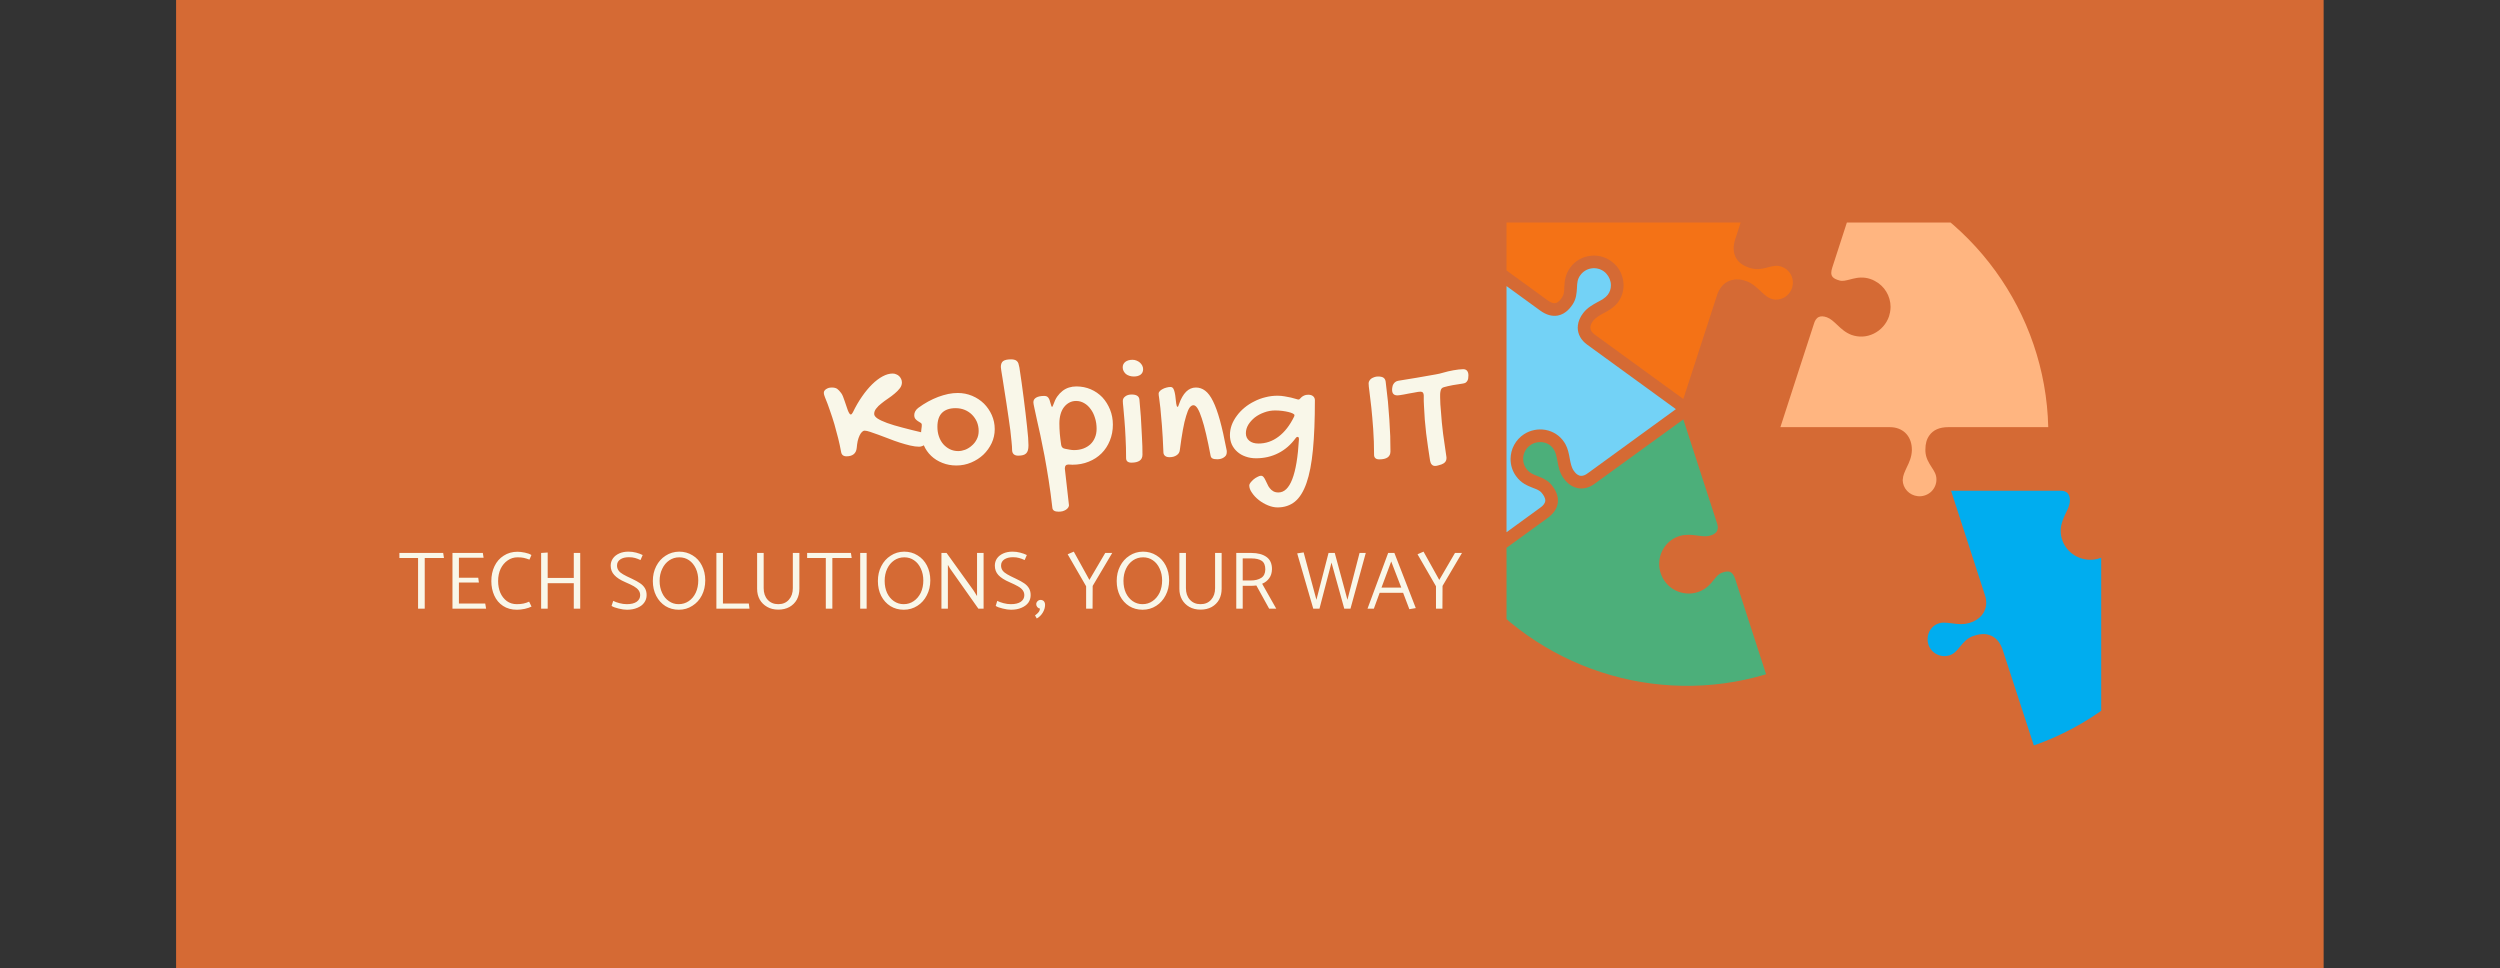 <svg xmlns="http://www.w3.org/2000/svg" version="1.1" xmlns:xlink="http://www.w3.org/1999/xlink" xmlns:svgjs="http://svgjs.dev/svgjs" viewBox="0 0 17.629 6.827"><rect x="0" y="0" width="17.629" height="6.827" fill="#333333" stroke="none"/><g transform="matrix(0.77,0,0,0.77,2.811,2.534)"><rect width="19.667" height="19.667" x="-2.038" y="-8.692" fill="#d56a34"></rect><g clip-path="url(#SvgjsClipPath120852)"><g clip-path="url(#b697c5cc7-c4c8-4719-b031-b2994a157d2669c6d1ff-2f01-4376-97d0-d34db1d045d1)"><path d=" M 14.085 2.7 C 14.107 2.712 14.132 2.718 14.157 2.718 C 14.172 2.718 14.187 2.715 14.202 2.711 C 14.245 2.697 14.268 2.669 14.298 2.633 C 14.327 2.597 14.36 2.556 14.416 2.535 C 14.431 2.53 14.467 2.517 14.508 2.516 C 14.537 2.515 14.564 2.521 14.589 2.533 C 14.636 2.555 14.67 2.6 14.691 2.664 L 14.975 3.536 C 15.968 3.188 16.646 2.254 16.67 1.203 L 15.753 1.203 C 15.75 1.203 15.747 1.203 15.743 1.203 L 15.74 1.203 C 15.738 1.203 15.736 1.203 15.735 1.204 L 15.733 1.204 C 15.731 1.204 15.729 1.204 15.726 1.204 L 15.722 1.205 C 15.719 1.205 15.717 1.206 15.714 1.207 L 15.711 1.207 C 15.709 1.208 15.706 1.209 15.703 1.21 L 15.701 1.21 C 15.7 1.211 15.698 1.212 15.696 1.213 C 15.68 1.221 15.661 1.237 15.661 1.29 C 15.661 1.295 15.661 1.299 15.661 1.303 C 15.663 1.332 15.679 1.357 15.699 1.389 C 15.729 1.435 15.762 1.487 15.762 1.565 L 15.762 1.567 C 15.762 1.639 15.733 1.708 15.681 1.758 C 15.627 1.812 15.552 1.84 15.475 1.835 C 15.472 1.834 15.468 1.834 15.465 1.834 L 15.463 1.834 C 15.325 1.819 15.221 1.706 15.221 1.57 L 15.221 1.57 C 15.221 1.567 15.221 1.564 15.221 1.561 C 15.224 1.502 15.246 1.454 15.268 1.408 C 15.287 1.37 15.304 1.334 15.305 1.297 C 15.305 1.295 15.305 1.293 15.305 1.291 C 15.305 1.234 15.278 1.205 15.226 1.203 L 15.224 1.203 C 15.223 1.203 15.222 1.203 15.222 1.203 L 14.217 1.203 L 14.527 2.159 C 14.535 2.182 14.539 2.206 14.539 2.229 C 14.539 2.317 14.481 2.386 14.385 2.414 C 14.364 2.42 14.342 2.424 14.32 2.424 L 14.319 2.424 C 14.316 2.425 14.313 2.425 14.31 2.425 C 14.279 2.425 14.25 2.421 14.221 2.417 C 14.195 2.414 14.17 2.411 14.147 2.411 C 14.134 2.411 14.121 2.413 14.108 2.417 C 14.045 2.434 14.002 2.495 14.002 2.563 C 14.002 2.579 14.004 2.595 14.009 2.61 C 14.021 2.649 14.048 2.682 14.085 2.7" fill="#00adef" transform="matrix(1,0,0,1,0,0)" fill-rule="nonzero"></path></g><g clip-path="url(#b697c5cc7-c4c8-4719-b031-b2994a157d2669c6d1ff-2f01-4376-97d0-d34db1d045d1)"><path d=" M 13.858 0.827 C 13.858 0.829 13.858 0.832 13.858 0.835 C 13.856 0.896 13.833 0.945 13.81 0.992 C 13.793 1.029 13.776 1.064 13.775 1.1 C 13.775 1.101 13.774 1.103 13.774 1.105 C 13.775 1.181 13.834 1.245 13.912 1.253 L 13.913 1.253 C 13.917 1.253 13.922 1.254 13.927 1.254 L 13.928 1.254 C 13.968 1.254 14.008 1.238 14.037 1.21 C 14.066 1.181 14.083 1.142 14.083 1.101 L 14.083 1.099 C 14.083 1.055 14.063 1.024 14.038 0.986 C 14.013 0.947 13.985 0.903 13.982 0.842 C 13.982 0.837 13.982 0.831 13.982 0.825 C 13.982 0.772 13.994 0.73 14.018 0.697 C 14.053 0.647 14.111 0.621 14.19 0.621 L 15.107 0.621 C 15.083 -0.431 14.405 -1.365 13.412 -1.713 L 13.129 -0.84 C 13.123 -0.822 13.12 -0.806 13.12 -0.793 C 13.12 -0.763 13.133 -0.739 13.196 -0.722 C 13.224 -0.714 13.252 -0.722 13.289 -0.731 C 13.298 -0.733 13.307 -0.736 13.316 -0.738 C 13.361 -0.749 13.415 -0.757 13.478 -0.736 C 13.492 -0.731 13.505 -0.726 13.517 -0.719 C 13.607 -0.673 13.663 -0.58 13.663 -0.48 C 13.663 -0.464 13.661 -0.447 13.658 -0.43 C 13.655 -0.418 13.652 -0.406 13.649 -0.394 C 13.625 -0.324 13.574 -0.267 13.508 -0.235 C 13.444 -0.204 13.372 -0.2 13.305 -0.224 C 13.249 -0.245 13.211 -0.281 13.174 -0.316 C 13.143 -0.345 13.115 -0.372 13.08 -0.385 C 13.05 -0.396 13.023 -0.397 13.004 -0.387 C 12.982 -0.376 12.97 -0.352 12.964 -0.334 L 12.826 0.09 L 12.654 0.621 L 13.658 0.621 C 13.665 0.621 13.673 0.622 13.68 0.622 C 13.788 0.632 13.858 0.712 13.858 0.827" fill="#ffb580" transform="matrix(1,0,0,1,0,0)" fill-rule="nonzero"></path></g><g clip-path="url(#b697c5cc7-c4c8-4719-b031-b2994a157d2669c6d1ff-2f01-4376-97d0-d34db1d045d1)"><path d=" M 11.034 -0.422 C 10.997 -0.402 10.963 -0.383 10.94 -0.354 C 10.925 -0.335 10.916 -0.315 10.914 -0.298 C 10.914 -0.297 10.914 -0.297 10.914 -0.296 L 10.914 -0.293 C 10.914 -0.292 10.914 -0.291 10.914 -0.291 C 10.914 -0.273 10.922 -0.256 10.937 -0.241 C 10.942 -0.236 10.947 -0.232 10.952 -0.228 L 11.765 0.363 L 12.075 -0.591 L 12.075 -0.592 L 12.076 -0.595 C 12.08 -0.606 12.085 -0.617 12.09 -0.628 L 12.091 -0.629 C 12.092 -0.631 12.093 -0.634 12.095 -0.636 L 12.096 -0.638 C 12.115 -0.672 12.142 -0.698 12.175 -0.714 C 12.187 -0.72 12.2 -0.724 12.213 -0.727 C 12.253 -0.737 12.296 -0.733 12.341 -0.717 C 12.398 -0.696 12.437 -0.659 12.475 -0.623 C 12.505 -0.595 12.533 -0.568 12.567 -0.556 C 12.603 -0.542 12.644 -0.545 12.68 -0.562 C 12.718 -0.58 12.747 -0.614 12.761 -0.654 C 12.762 -0.658 12.763 -0.662 12.764 -0.667 C 12.779 -0.728 12.755 -0.791 12.706 -0.827 C 12.693 -0.836 12.679 -0.844 12.663 -0.849 C 12.62 -0.864 12.585 -0.854 12.54 -0.843 C 12.534 -0.841 12.529 -0.84 12.523 -0.838 C 12.481 -0.828 12.436 -0.82 12.386 -0.834 C 12.254 -0.87 12.226 -0.953 12.226 -1.016 C 12.226 -1.042 12.231 -1.07 12.24 -1.099 L 12.524 -1.971 C 11.516 -2.273 10.417 -1.917 9.78 -1.08 L 10.522 -0.541 C 10.55 -0.52 10.575 -0.511 10.594 -0.515 C 10.621 -0.52 10.642 -0.548 10.655 -0.568 C 10.668 -0.587 10.672 -0.61 10.674 -0.632 C 10.674 -0.641 10.675 -0.65 10.675 -0.66 C 10.678 -0.714 10.682 -0.777 10.73 -0.841 C 10.738 -0.852 10.747 -0.862 10.756 -0.872 C 10.797 -0.913 10.85 -0.939 10.907 -0.947 C 10.977 -0.958 11.05 -0.94 11.107 -0.897 C 11.124 -0.885 11.14 -0.87 11.154 -0.854 C 11.195 -0.805 11.217 -0.743 11.218 -0.679 C 11.218 -0.62 11.199 -0.564 11.163 -0.518 C 11.126 -0.472 11.079 -0.446 11.034 -0.422" fill="#f47216" transform="matrix(1,0,0,1,0,0)" fill-rule="nonzero"></path></g><g clip-path="url(#b697c5cc7-c4c8-4719-b031-b2994a157d2669c6d1ff-2f01-4376-97d0-d34db1d045d1)"><path d=" M 10.501 1.292 C 10.501 1.267 10.483 1.241 10.469 1.224 C 10.46 1.212 10.446 1.202 10.426 1.192 C 10.414 1.187 10.402 1.182 10.388 1.177 C 10.337 1.157 10.279 1.134 10.233 1.069 C 10.2 1.024 10.183 0.969 10.183 0.913 C 10.183 0.821 10.23 0.735 10.307 0.685 C 10.365 0.648 10.435 0.634 10.503 0.646 C 10.573 0.659 10.634 0.698 10.673 0.757 C 10.677 0.763 10.681 0.77 10.685 0.776 C 10.709 0.82 10.717 0.865 10.725 0.909 C 10.733 0.95 10.74 0.989 10.761 1.019 C 10.775 1.04 10.79 1.054 10.806 1.061 C 10.811 1.064 10.816 1.065 10.821 1.066 C 10.846 1.07 10.869 1.058 10.884 1.047 L 10.901 1.035 L 11.697 0.456 L 10.884 -0.135 C 10.829 -0.175 10.798 -0.23 10.798 -0.291 C 10.798 -0.293 10.799 -0.296 10.799 -0.299 L 10.799 -0.303 C 10.799 -0.305 10.799 -0.306 10.799 -0.308 C 10.803 -0.348 10.82 -0.388 10.849 -0.425 C 10.886 -0.473 10.934 -0.499 10.979 -0.524 C 11.016 -0.543 11.05 -0.562 11.072 -0.59 C 11.092 -0.615 11.102 -0.646 11.102 -0.679 C 11.102 -0.718 11.086 -0.757 11.059 -0.786 C 11.053 -0.793 11.046 -0.799 11.038 -0.805 C 11.006 -0.829 10.964 -0.839 10.924 -0.833 C 10.883 -0.827 10.847 -0.805 10.823 -0.772 C 10.795 -0.736 10.793 -0.699 10.791 -0.656 L 10.791 -0.653 C 10.788 -0.607 10.785 -0.554 10.752 -0.504 C 10.737 -0.482 10.693 -0.415 10.615 -0.401 C 10.563 -0.392 10.509 -0.407 10.454 -0.447 L 9.713 -0.986 C 9.418 -0.561 9.262 -0.063 9.262 0.454 C 9.262 0.966 9.422 1.479 9.712 1.899 L 10.454 1.359 C 10.486 1.337 10.501 1.314 10.501 1.292" fill="#73d2f6" transform="matrix(1,0,0,1,0,0)" fill-rule="nonzero"></path></g><g clip-path="url(#b697c5cc7-c4c8-4719-b031-b2994a157d2669c6d1ff-2f01-4376-97d0-d34db1d045d1)"><path d=" M 10.43 1.069 C 10.453 1.078 10.48 1.088 10.504 1.104 C 10.527 1.117 10.545 1.133 10.56 1.152 C 10.574 1.17 10.617 1.224 10.617 1.292 C 10.617 1.353 10.585 1.407 10.522 1.453 L 9.78 1.992 C 10.418 2.829 11.516 3.186 12.523 2.884 L 12.24 2.011 C 12.229 1.978 12.214 1.956 12.196 1.948 C 12.189 1.944 12.179 1.942 12.168 1.943 C 12.149 1.943 12.13 1.95 12.116 1.955 C 12.089 1.965 12.07 1.988 12.046 2.017 C 12.012 2.06 11.972 2.108 11.896 2.132 C 11.828 2.154 11.753 2.147 11.689 2.114 C 11.626 2.081 11.578 2.024 11.557 1.956 C 11.548 1.929 11.544 1.902 11.544 1.874 C 11.544 1.754 11.622 1.649 11.734 1.617 C 11.758 1.61 11.782 1.607 11.808 1.607 C 11.838 1.606 11.868 1.61 11.896 1.614 C 11.922 1.617 11.947 1.621 11.971 1.62 C 11.985 1.62 11.998 1.618 12.011 1.614 C 12.058 1.601 12.081 1.576 12.081 1.54 C 12.081 1.529 12.079 1.518 12.075 1.505 L 11.841 0.784 L 11.765 0.55 L 10.952 1.14 C 10.904 1.175 10.852 1.189 10.802 1.18 C 10.792 1.178 10.782 1.175 10.772 1.172 C 10.731 1.157 10.694 1.127 10.665 1.084 C 10.631 1.034 10.621 0.981 10.612 0.93 C 10.604 0.889 10.597 0.851 10.577 0.822 C 10.556 0.789 10.522 0.767 10.482 0.76 C 10.472 0.758 10.461 0.757 10.451 0.758 C 10.425 0.758 10.399 0.765 10.376 0.778 C 10.371 0.781 10.367 0.784 10.363 0.787 C 10.358 0.79 10.354 0.793 10.35 0.797 C 10.317 0.826 10.298 0.868 10.298 0.913 C 10.298 0.95 10.312 0.986 10.337 1.014 C 10.362 1.042 10.393 1.055 10.43 1.069" fill="#4caf7a" transform="matrix(1,0,0,1,0,0)" fill-rule="nonzero"></path></g></g><g><path d=" M 4.609 0.212 Q 4.609 0.24 4.59 0.265 Q 4.571 0.29 4.543 0.313 Q 4.515 0.337 4.482 0.359 Q 4.449 0.381 4.421 0.404 Q 4.392 0.426 4.374 0.45 Q 4.355 0.473 4.355 0.5 Q 4.355 0.521 4.386 0.542 Q 4.417 0.562 4.474 0.583 Q 4.532 0.604 4.614 0.625 Q 4.696 0.647 4.799 0.671 Q 4.85 0.685 4.85 0.723 Q 4.85 0.738 4.843 0.751 Q 4.836 0.765 4.825 0.776 Q 4.813 0.787 4.798 0.793 Q 4.783 0.8 4.767 0.8 Q 4.731 0.8 4.684 0.789 Q 4.638 0.778 4.588 0.762 Q 4.538 0.746 4.488 0.726 Q 4.439 0.707 4.395 0.691 Q 4.351 0.675 4.318 0.664 Q 4.285 0.653 4.268 0.653 Q 4.255 0.653 4.243 0.665 Q 4.231 0.677 4.221 0.698 Q 4.211 0.719 4.204 0.748 Q 4.198 0.777 4.195 0.812 Q 4.191 0.85 4.167 0.869 Q 4.143 0.888 4.102 0.888 Q 4.058 0.888 4.052 0.847 Q 4.041 0.786 4.025 0.722 Q 4.009 0.658 3.991 0.595 Q 3.972 0.531 3.95 0.469 Q 3.929 0.406 3.905 0.349 Q 3.9 0.337 3.897 0.326 Q 3.894 0.316 3.894 0.305 Q 3.894 0.295 3.9 0.287 Q 3.906 0.278 3.916 0.272 Q 3.927 0.265 3.94 0.261 Q 3.954 0.258 3.968 0.258 Q 3.998 0.258 4.016 0.27 Q 4.034 0.283 4.052 0.308 Q 4.061 0.319 4.069 0.339 Q 4.077 0.358 4.084 0.38 Q 4.091 0.402 4.099 0.424 Q 4.106 0.447 4.113 0.465 Q 4.12 0.483 4.127 0.494 Q 4.134 0.505 4.14 0.505 Q 4.146 0.505 4.15 0.5 Q 4.154 0.495 4.16 0.485 Q 4.198 0.406 4.244 0.34 Q 4.289 0.275 4.337 0.228 Q 4.384 0.182 4.432 0.156 Q 4.48 0.13 4.524 0.13 Q 4.542 0.13 4.557 0.137 Q 4.573 0.143 4.584 0.154 Q 4.595 0.165 4.602 0.18 Q 4.609 0.195 4.609 0.212 M 4.785 0.661 Q 4.785 0.649 4.788 0.634 Q 4.791 0.618 4.791 0.6 Q 4.791 0.587 4.78 0.581 Q 4.77 0.574 4.756 0.566 Q 4.743 0.558 4.733 0.546 Q 4.722 0.533 4.722 0.51 Q 4.722 0.493 4.731 0.476 Q 4.74 0.459 4.758 0.445 Q 4.801 0.413 4.848 0.387 Q 4.894 0.362 4.941 0.344 Q 4.987 0.327 5.033 0.317 Q 5.078 0.308 5.12 0.308 Q 5.19 0.308 5.252 0.334 Q 5.314 0.36 5.36 0.405 Q 5.405 0.45 5.432 0.51 Q 5.459 0.571 5.459 0.639 Q 5.459 0.707 5.431 0.767 Q 5.402 0.828 5.355 0.873 Q 5.307 0.918 5.243 0.945 Q 5.179 0.972 5.108 0.972 Q 5.038 0.972 4.979 0.948 Q 4.92 0.925 4.877 0.884 Q 4.833 0.842 4.809 0.786 Q 4.785 0.729 4.785 0.661 M 5.124 0.84 Q 5.155 0.84 5.188 0.828 Q 5.221 0.815 5.248 0.791 Q 5.276 0.768 5.294 0.733 Q 5.312 0.699 5.312 0.656 Q 5.312 0.612 5.296 0.573 Q 5.279 0.535 5.251 0.507 Q 5.223 0.479 5.185 0.463 Q 5.146 0.447 5.101 0.447 Q 5.02 0.447 4.977 0.489 Q 4.934 0.531 4.934 0.618 Q 4.934 0.666 4.948 0.706 Q 4.962 0.747 4.988 0.777 Q 5.014 0.806 5.048 0.823 Q 5.083 0.84 5.124 0.84 M 5.515 0.07 Q 5.515 0.032 5.536 0.016 Q 5.558 0 5.609 0 Q 5.627 0 5.64 0.004 Q 5.653 0.007 5.662 0.016 Q 5.671 0.024 5.676 0.038 Q 5.681 0.053 5.685 0.075 Q 5.695 0.14 5.705 0.211 Q 5.714 0.283 5.724 0.353 Q 5.733 0.424 5.741 0.491 Q 5.749 0.558 5.755 0.616 Q 5.761 0.673 5.765 0.717 Q 5.768 0.762 5.768 0.787 Q 5.768 0.814 5.763 0.832 Q 5.758 0.85 5.747 0.861 Q 5.736 0.872 5.718 0.877 Q 5.7 0.882 5.673 0.882 Q 5.648 0.882 5.633 0.869 Q 5.618 0.855 5.618 0.828 Q 5.618 0.801 5.613 0.754 Q 5.609 0.708 5.602 0.65 Q 5.594 0.593 5.585 0.529 Q 5.576 0.464 5.566 0.401 Q 5.556 0.338 5.547 0.28 Q 5.538 0.222 5.531 0.177 Q 5.523 0.132 5.519 0.103 Q 5.515 0.074 5.515 0.07 M 5.813 0.393 Q 5.813 0.365 5.839 0.35 Q 5.865 0.335 5.912 0.335 Q 5.923 0.335 5.932 0.338 Q 5.941 0.341 5.948 0.349 Q 5.955 0.357 5.961 0.372 Q 5.966 0.387 5.972 0.409 Q 5.978 0.435 5.984 0.435 Q 5.989 0.435 5.996 0.414 Q 6.01 0.372 6.031 0.341 Q 6.053 0.31 6.08 0.289 Q 6.107 0.268 6.139 0.258 Q 6.171 0.248 6.206 0.248 Q 6.277 0.248 6.338 0.274 Q 6.4 0.301 6.445 0.348 Q 6.489 0.396 6.515 0.46 Q 6.541 0.524 6.541 0.598 Q 6.541 0.677 6.513 0.745 Q 6.486 0.812 6.437 0.861 Q 6.388 0.91 6.32 0.937 Q 6.252 0.965 6.171 0.965 L 6.134 0.963 Q 6.101 0.963 6.101 1 L 6.139 1.337 Q 6.138 1.349 6.13 1.36 Q 6.122 1.37 6.11 1.378 Q 6.097 1.386 6.08 1.391 Q 6.062 1.395 6.044 1.395 Q 5.991 1.395 5.987 1.361 Q 5.972 1.228 5.953 1.107 Q 5.934 0.987 5.915 0.884 Q 5.895 0.78 5.877 0.695 Q 5.859 0.61 5.844 0.547 Q 5.83 0.484 5.822 0.445 Q 5.813 0.405 5.813 0.393 M 6.051 0.587 Q 6.051 0.634 6.055 0.681 Q 6.059 0.727 6.067 0.781 Q 6.071 0.814 6.103 0.819 Q 6.122 0.823 6.145 0.827 Q 6.169 0.831 6.185 0.831 Q 6.232 0.831 6.27 0.817 Q 6.308 0.803 6.336 0.777 Q 6.363 0.751 6.377 0.716 Q 6.392 0.68 6.392 0.636 Q 6.392 0.582 6.377 0.536 Q 6.363 0.489 6.337 0.455 Q 6.312 0.42 6.278 0.401 Q 6.244 0.381 6.204 0.381 Q 6.17 0.381 6.142 0.396 Q 6.114 0.411 6.093 0.438 Q 6.073 0.464 6.062 0.502 Q 6.051 0.541 6.051 0.587 M 6.733 0.157 Q 6.711 0.157 6.693 0.151 Q 6.674 0.145 6.66 0.134 Q 6.647 0.122 6.639 0.107 Q 6.631 0.092 6.631 0.073 Q 6.631 0.042 6.655 0.023 Q 6.68 0.004 6.721 0.004 Q 6.74 0.004 6.757 0.011 Q 6.775 0.018 6.789 0.03 Q 6.802 0.042 6.81 0.057 Q 6.818 0.073 6.818 0.09 Q 6.818 0.122 6.795 0.14 Q 6.772 0.157 6.733 0.157 M 6.632 0.381 Q 6.632 0.355 6.655 0.339 Q 6.677 0.322 6.713 0.322 Q 6.779 0.322 6.784 0.368 Q 6.787 0.399 6.79 0.439 Q 6.793 0.478 6.797 0.523 Q 6.8 0.567 6.802 0.614 Q 6.805 0.661 6.807 0.707 Q 6.809 0.753 6.811 0.795 Q 6.812 0.838 6.812 0.873 Q 6.812 0.91 6.786 0.928 Q 6.76 0.946 6.711 0.946 Q 6.688 0.946 6.675 0.936 Q 6.662 0.925 6.662 0.905 Q 6.662 0.803 6.657 0.715 Q 6.653 0.627 6.647 0.558 Q 6.642 0.489 6.637 0.443 Q 6.632 0.398 6.632 0.381 M 6.96 0.313 Q 6.96 0.302 6.97 0.292 Q 6.979 0.281 6.995 0.273 Q 7.01 0.264 7.03 0.259 Q 7.049 0.253 7.069 0.253 Q 7.08 0.253 7.087 0.259 Q 7.095 0.265 7.101 0.282 Q 7.107 0.298 7.112 0.328 Q 7.116 0.357 7.121 0.405 Q 7.124 0.42 7.126 0.427 Q 7.129 0.435 7.133 0.435 Q 7.14 0.435 7.146 0.412 Q 7.2 0.258 7.301 0.258 Q 7.348 0.258 7.386 0.287 Q 7.425 0.316 7.458 0.383 Q 7.491 0.449 7.521 0.557 Q 7.551 0.665 7.581 0.823 Q 7.583 0.831 7.584 0.838 Q 7.584 0.844 7.584 0.85 Q 7.584 0.867 7.577 0.879 Q 7.569 0.891 7.556 0.899 Q 7.544 0.907 7.529 0.911 Q 7.513 0.915 7.498 0.915 Q 7.467 0.915 7.454 0.908 Q 7.44 0.902 7.436 0.883 Q 7.415 0.772 7.395 0.686 Q 7.375 0.599 7.355 0.54 Q 7.336 0.481 7.317 0.45 Q 7.298 0.42 7.279 0.42 Q 7.26 0.42 7.243 0.443 Q 7.227 0.467 7.212 0.518 Q 7.196 0.568 7.182 0.646 Q 7.168 0.724 7.154 0.831 Q 7.151 0.861 7.125 0.878 Q 7.099 0.896 7.06 0.896 Q 7.034 0.896 7.02 0.885 Q 7.006 0.874 7.004 0.855 Q 6.998 0.702 6.99 0.604 Q 6.982 0.505 6.976 0.446 Q 6.969 0.386 6.965 0.357 Q 6.96 0.327 6.96 0.313 M 8.048 0.333 Q 8.083 0.333 8.115 0.339 Q 8.146 0.344 8.172 0.35 Q 8.197 0.357 8.216 0.362 Q 8.234 0.368 8.242 0.368 Q 8.249 0.368 8.254 0.361 Q 8.26 0.354 8.269 0.346 Q 8.278 0.338 8.293 0.331 Q 8.307 0.324 8.331 0.324 Q 8.359 0.324 8.375 0.338 Q 8.391 0.352 8.391 0.374 Q 8.391 0.642 8.373 0.829 Q 8.355 1.016 8.314 1.133 Q 8.273 1.25 8.208 1.303 Q 8.142 1.356 8.049 1.356 Q 8.007 1.356 7.961 1.337 Q 7.915 1.318 7.877 1.288 Q 7.839 1.258 7.815 1.222 Q 7.79 1.187 7.79 1.154 Q 7.79 1.143 7.802 1.128 Q 7.814 1.113 7.83 1.099 Q 7.847 1.085 7.866 1.076 Q 7.884 1.066 7.897 1.066 Q 7.911 1.066 7.921 1.078 Q 7.93 1.089 7.938 1.106 Q 7.947 1.123 7.956 1.143 Q 7.964 1.163 7.978 1.18 Q 7.991 1.197 8.01 1.208 Q 8.029 1.219 8.057 1.219 Q 8.217 1.219 8.245 0.732 Q 8.245 0.71 8.233 0.71 Q 8.222 0.71 8.216 0.72 Q 8.148 0.813 8.056 0.859 Q 7.964 0.906 7.852 0.906 Q 7.8 0.906 7.756 0.89 Q 7.712 0.875 7.68 0.846 Q 7.648 0.818 7.63 0.779 Q 7.613 0.74 7.613 0.693 Q 7.613 0.647 7.629 0.602 Q 7.646 0.557 7.676 0.517 Q 7.705 0.477 7.746 0.443 Q 7.787 0.409 7.836 0.385 Q 7.884 0.36 7.938 0.347 Q 7.992 0.333 8.048 0.333 M 7.874 0.771 Q 7.975 0.771 8.058 0.708 Q 8.142 0.645 8.201 0.524 Q 8.202 0.519 8.203 0.517 Q 8.204 0.514 8.204 0.511 Q 8.204 0.504 8.189 0.496 Q 8.173 0.488 8.148 0.482 Q 8.123 0.476 8.092 0.472 Q 8.06 0.468 8.027 0.468 Q 7.975 0.468 7.927 0.486 Q 7.879 0.503 7.841 0.532 Q 7.804 0.562 7.781 0.599 Q 7.759 0.636 7.759 0.677 Q 7.759 0.72 7.791 0.746 Q 7.822 0.771 7.874 0.771 M 8.883 0.22 Q 8.883 0.207 8.89 0.196 Q 8.896 0.185 8.908 0.176 Q 8.92 0.168 8.935 0.163 Q 8.951 0.157 8.969 0.157 Q 9.003 0.157 9.019 0.168 Q 9.035 0.179 9.039 0.203 Q 9.051 0.3 9.06 0.387 Q 9.068 0.474 9.073 0.553 Q 9.078 0.631 9.081 0.703 Q 9.083 0.776 9.083 0.843 Q 9.083 0.88 9.057 0.898 Q 9.031 0.916 8.981 0.916 Q 8.958 0.916 8.946 0.906 Q 8.933 0.895 8.933 0.875 Q 8.933 0.749 8.925 0.638 Q 8.917 0.528 8.908 0.442 Q 8.898 0.357 8.891 0.299 Q 8.883 0.242 8.883 0.22 M 9.358 0.296 Q 9.352 0.296 9.335 0.298 Q 9.319 0.301 9.297 0.305 Q 9.275 0.308 9.251 0.313 Q 9.226 0.318 9.205 0.322 Q 9.184 0.325 9.168 0.328 Q 9.152 0.33 9.147 0.33 Q 9.098 0.33 9.098 0.279 Q 9.098 0.265 9.101 0.252 Q 9.103 0.238 9.11 0.227 Q 9.117 0.215 9.128 0.207 Q 9.139 0.199 9.155 0.196 Q 9.241 0.183 9.326 0.168 Q 9.411 0.154 9.497 0.138 Q 9.516 0.134 9.532 0.131 Q 9.547 0.127 9.566 0.122 Q 9.587 0.116 9.611 0.11 Q 9.635 0.105 9.66 0.1 Q 9.684 0.096 9.707 0.093 Q 9.73 0.09 9.749 0.09 Q 9.773 0.09 9.785 0.105 Q 9.797 0.12 9.797 0.147 Q 9.797 0.161 9.795 0.174 Q 9.793 0.187 9.787 0.197 Q 9.781 0.207 9.771 0.214 Q 9.76 0.22 9.744 0.222 Q 9.702 0.228 9.655 0.236 Q 9.607 0.245 9.572 0.255 Q 9.557 0.259 9.55 0.269 Q 9.543 0.279 9.541 0.294 Q 9.538 0.308 9.538 0.322 Q 9.538 0.336 9.538 0.349 Q 9.538 0.38 9.54 0.411 Q 9.543 0.442 9.545 0.472 Q 9.552 0.578 9.565 0.681 Q 9.579 0.784 9.595 0.89 Q 9.596 0.894 9.596 0.897 Q 9.596 0.901 9.596 0.905 Q 9.596 0.945 9.551 0.962 L 9.518 0.972 Q 9.505 0.976 9.492 0.976 Q 9.473 0.976 9.462 0.964 Q 9.45 0.952 9.446 0.929 Q 9.426 0.803 9.41 0.678 Q 9.395 0.553 9.39 0.426 Q 9.389 0.406 9.388 0.382 Q 9.388 0.357 9.388 0.332 Q 9.388 0.296 9.358 0.296" fill="#f9f7e9" fill-rule="nonzero"></path></g><g><path d=" M 0.408 1.773 L 0.007 1.773 L 0.007 1.819 L 0.178 1.819 L 0.178 2.283 L 0.239 2.283 L 0.239 1.819 L 0.415 1.819 L 0.408 1.773 M 0.801 2.283 L 0.793 2.236 L 0.552 2.236 L 0.552 2.044 L 0.735 2.044 L 0.729 2 L 0.552 2 L 0.552 1.817 L 0.778 1.817 L 0.771 1.773 L 0.493 1.773 L 0.493 2.283 L 0.801 2.283 M 1.156 1.77 Q 1.117 1.762 1.089 1.762 Q 1.017 1.762 0.962 1.798 Q 0.907 1.833 0.878 1.894 Q 0.849 1.955 0.849 2.031 Q 0.849 2.103 0.876 2.163 Q 0.903 2.223 0.956 2.258 Q 1.009 2.293 1.084 2.293 Q 1.117 2.293 1.155 2.285 Q 1.194 2.276 1.217 2.264 L 1.195 2.219 Q 1.171 2.23 1.145 2.236 Q 1.118 2.242 1.082 2.242 Q 1.03 2.242 0.991 2.214 Q 0.952 2.185 0.931 2.137 Q 0.911 2.089 0.911 2.03 Q 0.911 1.968 0.934 1.918 Q 0.958 1.869 0.999 1.841 Q 1.039 1.813 1.089 1.813 Q 1.124 1.813 1.146 1.818 Q 1.168 1.823 1.198 1.834 L 1.216 1.792 Q 1.195 1.778 1.156 1.77 M 1.663 2.283 L 1.663 1.773 L 1.604 1.773 L 1.604 2.002 L 1.365 2.002 L 1.365 1.769 L 1.305 1.773 L 1.305 2.283 L 1.365 2.283 L 1.365 2.05 L 1.604 2.05 L 1.604 2.283 L 1.663 2.283 M 2.014 2.282 Q 2.058 2.293 2.091 2.293 Q 2.146 2.293 2.187 2.275 Q 2.228 2.258 2.249 2.228 Q 2.271 2.198 2.271 2.159 Q 2.271 2.123 2.256 2.097 Q 2.241 2.071 2.212 2.051 Q 2.183 2.031 2.136 2.009 Q 2.083 1.985 2.056 1.969 Q 2.029 1.954 2.015 1.935 Q 2 1.915 2 1.888 Q 2 1.852 2.03 1.832 Q 2.059 1.812 2.109 1.812 Q 2.142 1.812 2.165 1.819 Q 2.187 1.825 2.215 1.838 L 2.235 1.792 Q 2.209 1.779 2.175 1.77 Q 2.141 1.761 2.105 1.761 Q 2.056 1.761 2.019 1.778 Q 1.982 1.795 1.962 1.824 Q 1.942 1.853 1.942 1.889 Q 1.942 1.94 1.975 1.975 Q 2.007 2.011 2.077 2.041 Q 2.126 2.062 2.154 2.078 Q 2.182 2.094 2.197 2.114 Q 2.212 2.134 2.212 2.16 Q 2.212 2.197 2.18 2.22 Q 2.148 2.242 2.09 2.242 Q 2.057 2.242 2.023 2.233 Q 1.989 2.224 1.965 2.212 L 1.95 2.258 Q 1.971 2.272 2.014 2.282 M 2.445 1.798 Q 2.39 1.833 2.359 1.894 Q 2.328 1.954 2.328 2.03 Q 2.328 2.106 2.359 2.166 Q 2.39 2.226 2.444 2.26 Q 2.498 2.293 2.566 2.293 Q 2.635 2.293 2.69 2.257 Q 2.746 2.222 2.777 2.161 Q 2.808 2.1 2.808 2.024 Q 2.808 1.948 2.777 1.888 Q 2.747 1.828 2.692 1.795 Q 2.637 1.761 2.569 1.761 Q 2.5 1.762 2.445 1.798 M 2.414 1.918 Q 2.437 1.869 2.478 1.841 Q 2.519 1.813 2.57 1.813 Q 2.621 1.813 2.66 1.84 Q 2.699 1.867 2.722 1.916 Q 2.744 1.964 2.744 2.025 Q 2.744 2.087 2.721 2.137 Q 2.698 2.186 2.657 2.214 Q 2.616 2.242 2.564 2.242 Q 2.514 2.242 2.475 2.214 Q 2.435 2.187 2.413 2.139 Q 2.39 2.09 2.39 2.029 Q 2.39 1.967 2.414 1.918 M 3.207 2.236 L 2.97 2.236 L 2.97 1.773 L 2.91 1.773 L 2.91 2.283 L 3.213 2.283 L 3.207 2.236 M 3.283 1.773 L 3.283 2.102 Q 3.283 2.157 3.307 2.2 Q 3.331 2.242 3.375 2.267 Q 3.418 2.292 3.477 2.292 Q 3.535 2.292 3.579 2.268 Q 3.623 2.243 3.647 2.2 Q 3.67 2.156 3.67 2.102 L 3.67 1.773 L 3.61 1.773 L 3.61 2.095 Q 3.61 2.161 3.574 2.201 Q 3.538 2.242 3.477 2.242 Q 3.416 2.242 3.379 2.201 Q 3.343 2.161 3.343 2.095 L 3.343 1.773 L 3.283 1.773 M 4.142 1.773 L 3.741 1.773 L 3.741 1.819 L 3.912 1.819 L 3.912 2.283 L 3.972 2.283 L 3.972 1.819 L 4.149 1.819 L 4.142 1.773 M 4.286 2.283 L 4.286 1.773 L 4.227 1.773 L 4.227 2.283 L 4.286 2.283 M 4.506 1.798 Q 4.451 1.833 4.42 1.894 Q 4.389 1.954 4.389 2.03 Q 4.389 2.106 4.419 2.166 Q 4.45 2.226 4.504 2.26 Q 4.558 2.293 4.626 2.293 Q 4.695 2.293 4.751 2.257 Q 4.806 2.222 4.837 2.161 Q 4.869 2.1 4.869 2.024 Q 4.869 1.948 4.838 1.888 Q 4.807 1.828 4.752 1.795 Q 4.698 1.761 4.629 1.761 Q 4.56 1.762 4.506 1.798 M 4.474 1.918 Q 4.497 1.869 4.538 1.841 Q 4.579 1.813 4.631 1.813 Q 4.681 1.813 4.72 1.84 Q 4.76 1.867 4.782 1.916 Q 4.805 1.964 4.805 2.025 Q 4.805 2.087 4.782 2.137 Q 4.758 2.186 4.717 2.214 Q 4.677 2.242 4.625 2.242 Q 4.575 2.242 4.535 2.214 Q 4.496 2.187 4.473 2.139 Q 4.451 2.09 4.451 2.029 Q 4.451 1.967 4.474 1.918 M 5.03 2.283 L 5.03 1.882 L 5.05 1.916 L 5.309 2.283 L 5.357 2.283 L 5.357 1.773 L 5.297 1.773 L 5.297 2.168 L 5.266 2.118 L 5.018 1.773 L 4.971 1.773 L 4.971 2.283 L 5.03 2.283 M 5.532 2.282 Q 5.575 2.293 5.608 2.293 Q 5.664 2.293 5.704 2.275 Q 5.745 2.258 5.767 2.228 Q 5.788 2.198 5.788 2.159 Q 5.788 2.123 5.773 2.097 Q 5.758 2.071 5.729 2.051 Q 5.7 2.031 5.653 2.009 Q 5.601 1.985 5.574 1.969 Q 5.547 1.954 5.532 1.935 Q 5.517 1.915 5.517 1.888 Q 5.517 1.852 5.547 1.832 Q 5.577 1.812 5.626 1.812 Q 5.659 1.812 5.682 1.819 Q 5.705 1.825 5.733 1.838 L 5.753 1.792 Q 5.727 1.779 5.692 1.77 Q 5.658 1.761 5.622 1.761 Q 5.574 1.761 5.536 1.778 Q 5.499 1.795 5.479 1.824 Q 5.46 1.853 5.46 1.889 Q 5.46 1.94 5.492 1.975 Q 5.525 2.011 5.595 2.041 Q 5.643 2.062 5.671 2.078 Q 5.7 2.094 5.715 2.114 Q 5.73 2.134 5.73 2.16 Q 5.73 2.197 5.698 2.22 Q 5.666 2.242 5.607 2.242 Q 5.574 2.242 5.54 2.233 Q 5.506 2.224 5.482 2.212 L 5.468 2.258 Q 5.488 2.272 5.532 2.282 M 5.851 2.215 Q 5.839 2.227 5.839 2.242 Q 5.839 2.257 5.849 2.269 Q 5.86 2.281 5.873 2.282 Q 5.872 2.302 5.86 2.316 Q 5.849 2.33 5.828 2.345 L 5.844 2.373 Q 5.876 2.356 5.898 2.321 Q 5.92 2.285 5.92 2.249 Q 5.92 2.228 5.909 2.215 Q 5.897 2.203 5.879 2.203 Q 5.863 2.203 5.851 2.215 M 6.355 2.283 L 6.356 2.075 L 6.535 1.773 L 6.471 1.773 L 6.326 2.02 L 6.183 1.761 L 6.127 1.785 L 6.296 2.078 L 6.296 2.283 L 6.355 2.283 M 6.693 1.798 Q 6.638 1.833 6.607 1.894 Q 6.576 1.954 6.576 2.03 Q 6.576 2.106 6.606 2.166 Q 6.637 2.226 6.691 2.26 Q 6.745 2.293 6.813 2.293 Q 6.882 2.293 6.938 2.257 Q 6.993 2.222 7.024 2.161 Q 7.056 2.1 7.056 2.024 Q 7.056 1.948 7.025 1.888 Q 6.994 1.828 6.939 1.795 Q 6.885 1.761 6.816 1.761 Q 6.747 1.762 6.693 1.798 M 6.661 1.918 Q 6.684 1.869 6.725 1.841 Q 6.766 1.813 6.818 1.813 Q 6.868 1.813 6.907 1.84 Q 6.947 1.867 6.969 1.916 Q 6.992 1.964 6.992 2.025 Q 6.992 2.087 6.969 2.137 Q 6.945 2.186 6.904 2.214 Q 6.864 2.242 6.812 2.242 Q 6.762 2.242 6.722 2.214 Q 6.683 2.187 6.66 2.139 Q 6.638 2.09 6.638 2.029 Q 6.638 1.967 6.661 1.918 M 7.15 1.773 L 7.15 2.102 Q 7.15 2.157 7.174 2.2 Q 7.198 2.242 7.241 2.267 Q 7.285 2.292 7.344 2.292 Q 7.402 2.292 7.446 2.268 Q 7.49 2.243 7.514 2.2 Q 7.537 2.156 7.537 2.102 L 7.537 1.773 L 7.477 1.773 L 7.477 2.095 Q 7.477 2.161 7.441 2.201 Q 7.405 2.242 7.344 2.242 Q 7.283 2.242 7.246 2.201 Q 7.21 2.161 7.21 2.095 L 7.21 1.773 L 7.15 1.773 M 7.671 2.283 L 7.73 2.283 L 7.73 2.074 L 7.802 2.074 Q 7.828 2.074 7.855 2.071 L 7.972 2.283 L 8.037 2.283 L 7.908 2.055 Q 7.949 2.038 7.973 2.004 Q 7.997 1.971 7.998 1.921 Q 7.998 1.845 7.947 1.809 Q 7.896 1.773 7.809 1.773 L 7.671 1.773 L 7.671 2.283 M 7.904 1.845 Q 7.937 1.867 7.937 1.924 Q 7.936 1.978 7.9 2.001 Q 7.863 2.025 7.804 2.025 L 7.73 2.025 L 7.73 1.823 L 7.81 1.823 Q 7.871 1.823 7.904 1.845 M 8.857 1.773 L 8.717 2.283 L 8.66 2.283 L 8.543 1.861 L 8.433 2.283 L 8.376 2.283 L 8.229 1.777 L 8.288 1.768 L 8.405 2.202 L 8.516 1.773 L 8.573 1.773 L 8.689 2.202 L 8.8 1.773 L 8.857 1.773 M 9.062 1.773 L 8.873 2.283 L 8.931 2.283 L 8.984 2.138 L 9.199 2.138 L 9.256 2.288 L 9.315 2.278 L 9.119 1.773 L 9.062 1.773 M 9.182 2.09 L 9.001 2.09 L 9.09 1.851 L 9.182 2.09 M 9.559 2.283 L 9.56 2.075 L 9.738 1.773 L 9.674 1.773 L 9.53 2.02 L 9.386 1.761 L 9.331 1.785 L 9.5 2.078 L 9.5 2.283 L 9.559 2.283" fill="#f9f7e9" fill-rule="nonzero"></path></g></g><defs><clipPath id="SvgjsClipPath120852"><path d=" M 10.146 -1.253 h 5.446 v 4.789 h -5.446 Z"></path></clipPath><clipPath id="b697c5cc7-c4c8-4719-b031-b2994a157d2669c6d1ff-2f01-4376-97d0-d34db1d045d1"><path d=" M 9.243 -2.096 L 16.689 -2.096 L 16.689 3.555 L 9.243 3.555 Z"></path></clipPath></defs></svg>